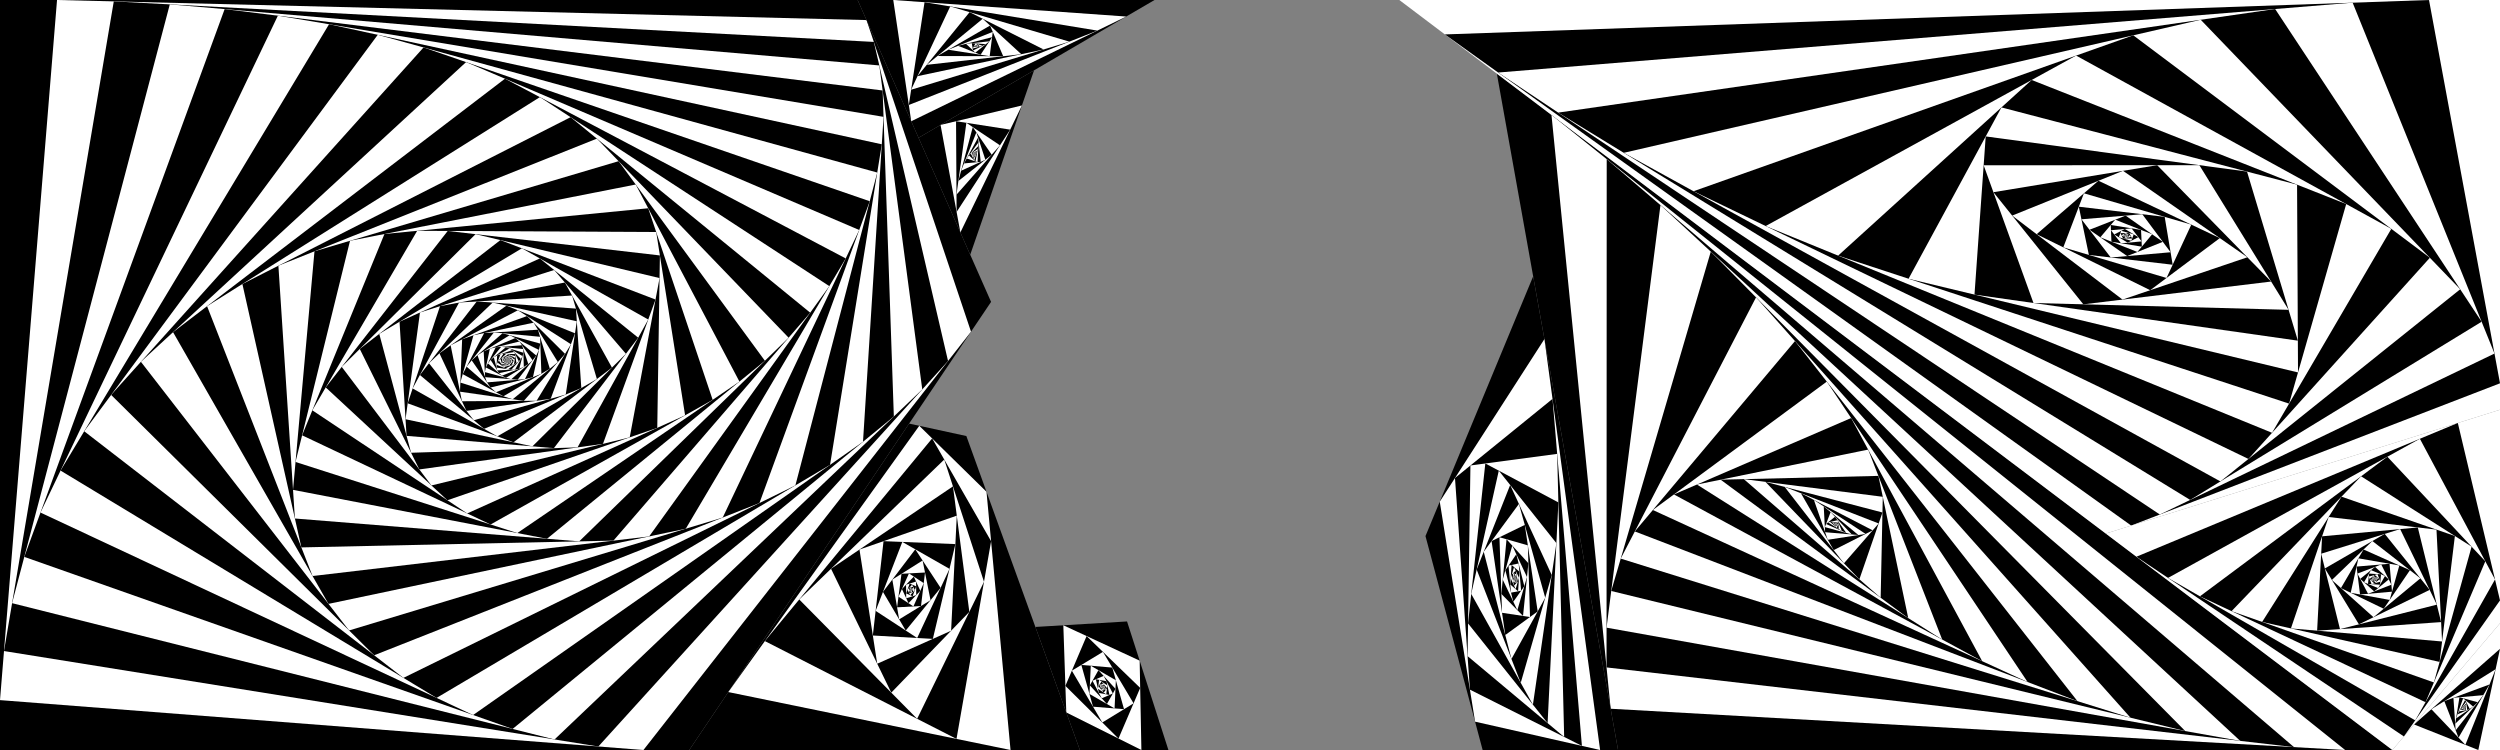 <?xml version="1.0" standalone="no"?>
<!DOCTYPE svg PUBLIC "-//W3C//DTD SVG 1.1//EN" "http://www.w3.org/Graphics/SVG/1.1/DTD/svg11.dtd">
<svg viewBox="0, 0, 1000, 300" xmlns="http://www.w3.org/2000/svg" version="1.1">
  <rect x="0" y="0" width="1000" height="300" fill="#808080" stroke="none"/>
  <!-- Shape 1 -->
  <polygon fill="#000000" points="598.739,29.467, 956.944,300, 647.222,300" />
  <polygon fill="#FFFFFF" points="620.589,45.969, 938.051,300, 644.265,283.497" />
  <polygon fill="#000000" points="642.685,63.65, 917.604,298.851, 642.617,266.966" />
  <polygon fill="#FFFFFF" points="664.183,82.043, 896.1,296.358, 642.622,251.066" />
  <polygon fill="#000000" points="684.314,100.645, 874.098,292.427, 644.494,236.395" />
  <polygon fill="#FFFFFF" points="702.419,118.941, 852.194,287.081, 648.293,223.445" />
  <polygon fill="#000000" points="717.996,136.428, 830.988,280.463, 653.922,212.576" />
  <polygon fill="#FFFFFF" points="661.136,204.002, 730.719,152.646, 811.05,272.819" />
  <polygon fill="#000000" points="669.57,197.778, 740.455,167.211, 792.881,264.478" />
  <polygon fill="#FFFFFF" points="678.771,193.81, 747.26,179.836, 776.875,255.821" />
  <polygon fill="#000000" points="688.25,191.876, 751.358,190.353, 763.297,247.238" />
  <polygon fill="#FFFFFF" points="697.527,191.652, 753.113,198.715, 752.265,239.1" />
  <polygon fill="#000000" points="706.176,192.751, 752.982,204.999, 743.748,231.717" />
  <polygon fill="#FFFFFF" points="713.861,194.762, 751.465,209.386, 737.579,225.319" />
  <polygon fill="#000000" points="720.359,197.289, 749.066,212.139, 733.48,220.039" />
  <polygon fill="#FFFFFF" points="725.567,199.983, 746.239,213.572, 731.1,215.912" />
  <polygon fill="#000000" points="729.494,202.565, 743.362,214.017, 730.049,212.885" />
  <polygon fill="#FFFFFF" points="732.249,204.839, 740.718,213.792, 729.939,210.836" />
  <polygon fill="#000000" points="730.417,209.593, 734.003,206.694, 738.485,213.179" />
  <polygon fill="#FFFFFF" points="731.191,208.968, 734.97,208.094, 736.744,212.406" />
  <polygon fill="#000000" points="732.039,208.772, 735.368,209.061, 735.498,211.634" />
  <polygon fill="#FFFFFF" points="732.815,208.839, 735.399,209.661, 734.692,210.967" />
  <polygon fill="#000000" points="733.439,209.038, 735.228,209.976, 734.238,210.453" />
  <polygon fill="#FFFFFF" points="733.887,209.273, 734.98,210.096, 734.038,210.099" />
  <polygon fill="#000000" points="734.17,209.486, 734.737,210.096, 733.999,209.885" />
  <polygon fill="#FFFFFF" points="734.045,209.778, 734.321,209.649, 734.539,210.04" />
  <polygon fill="#000000" points="734.121,209.743, 734.381,209.757, 734.403,209.968" />
  <polygon fill="#FFFFFF" points="734.195,209.747, 734.388,209.817, 734.323,209.904" />
  <polygon fill="#000000" points="734.252,209.767, 734.369,209.842, 734.285,209.858" />
  <polygon fill="#FFFFFF" points="734.287,209.79, 734.343,209.847, 734.275,209.83" />
  <polygon fill="#000000" points="734.279,209.818, 734.304,209.808, 734.322,209.842" />
  <polygon fill="#FFFFFF" points="734.287,209.814, 734.31,209.818, 734.308,209.834" />
  <polygon fill="#000000" points="734.295,209.816, 734.31,209.824, 734.301,209.828" />
  <polygon fill="#FFFFFF" points="734.3,209.818, 734.307,209.825, 734.299,209.824" />
  <polygon fill="#000000" points="734.299,209.822, 734.302,209.821, 734.304,209.825" />
  <polygon fill="#FFFFFF" points="734.3,209.821, 734.303,209.822, 734.302,209.824" />
  <polygon fill="#000000" points="734.302,209.823, 734.303,209.823, 734.301,209.822" />
  <polygon fill="#FFFFFF" points="734.302,209.823, 734.301,209.822, 734.302,209.822" />
  <polygon fill="#000000" points="734.302,209.822, 734.302,209.822, 734.302,209.822" />
  <polygon fill="#FFFFFF" points="734.302,209.822, 734.302,209.822, 734.302,209.822" />
  <polygon fill="#000000" points="734.302,209.822, 734.302,209.822, 734.302,209.822" />
  <polygon fill="#FFFFFF" points="734.302,209.822, 734.302,209.822, 734.302,209.822" />
  <polygon fill="#000000" points="734.302,209.822, 734.302,209.822, 734.302,209.822" />
  <polygon fill="#FFFFFF" points="734.302,209.822, 734.302,209.822, 734.302,209.822" />
  <polygon fill="#000000" points="734.302,209.822, 734.302,209.822, 734.302,209.822" />
  <!-- Shape 2 -->
  <polygon fill="#000000" points="570.192,214.436, 613.266,110.528, 647.222,300, 593.056,300" />
  <polygon fill="#FFFFFF" points="575.899,200.668, 617.765,135.633, 640.045,300, 590.026,288.663" />
  <polygon fill="#000000" points="581.991,191.206, 621.007,159.549, 632.767,298.35, 587.971,275.86" />
  <polygon fill="#FFFFFF" points="588.175,186.188, 622.871,181.549, 625.667,294.786, 587.023,262.442" />
  <polygon fill="#000000" points="594.125,185.392, 623.351,200.969, 619.04,289.239, 587.22,249.364" />
  <polygon fill="#FFFFFF" points="599.517,188.266, 622.555,217.255, 613.169,281.882, 588.494,237.562" />
  <polygon fill="#000000" points="590.671,227.826, 604.067,193.991, 620.701,230.019, 608.296,273.129" />
  <polygon fill="#FFFFFF" points="593.491,220.704, 607.569,201.575, 618.09,239.093, 604.586,263.592" />
  <polygon fill="#000000" points="596.638,216.428, 609.92,209.96, 615.072,244.569, 602.106,254.007" />
  <polygon fill="#FFFFFF" points="599.779,214.899, 611.139,218.145, 612.005,246.801, 600.813,245.119" />
  <polygon fill="#000000" points="602.613,215.709, 611.355,225.295, 609.213,246.381, 600.555,237.579" />
  <polygon fill="#FFFFFF" points="604.908,218.225, 610.793,230.83, 606.94,244.071, 601.095,231.838" />
  <polygon fill="#000000" points="602.146,228.088, 606.529,221.698, 609.731,234.478, 605.33,240.701" />
  <polygon fill="#FFFFFF" points="603.41,226.244, 607.453,225.385, 608.461,236.273, 604.411,237.062" />
  <polygon fill="#000000" points="604.629,225.985, 607.757,228.668, 607.24,236.511, 604.109,233.8" />
  <polygon fill="#FFFFFF" points="605.613,226.829, 607.595,231.134, 606.256,235.659, 604.273,231.343" />
  <polygon fill="#000000" points="604.712,229.864, 606.262,228.239, 607.156,232.616, 605.606,234.245" />
  <polygon fill="#FFFFFF" points="605.24,229.311, 606.566,229.729, 606.628,233.171, 605.302,232.753" />
  <polygon fill="#000000" points="605.709,229.459, 606.588,230.946, 606.159,233.023, 605.28,231.536" />
  <polygon fill="#FFFFFF" points="605.437,230.775, 606.031,230.004, 606.431,231.707, 605.837,232.478" />
  <polygon fill="#000000" points="605.662,230.482, 606.183,230.65, 606.206,232, 605.685,231.832" />
  <polygon fill="#FFFFFF" points="605.867,230.548, 606.192,231.18, 606.001,231.934, 605.676,231.302" />
  <polygon fill="#000000" points="605.753,230.996, 605.998,230.804, 606.115,231.486, 605.869,231.678" />
  <polygon fill="#FFFFFF" points="605.856,230.916, 606.047,231.09, 606.012,231.566, 605.821,231.393" />
  <polygon fill="#000000" points="605.836,231.187, 605.938,230.991, 606.032,231.295, 605.93,231.491" />
  <polygon fill="#FFFFFF" points="605.882,231.1, 605.98,231.126, 605.986,231.382, 605.888,231.356" />
  <polygon fill="#000000" points="605.885,231.239, 605.927,231.112, 605.983,231.243, 605.941,231.37" />
  <polygon fill="#FFFFFF" points="605.905,231.179, 605.953,231.174, 605.963,231.303, 605.915,231.308" />
  <polygon fill="#000000" points="605.928,231.177, 605.958,231.236, 605.94,231.306, 605.91,231.246" />
  <polygon fill="#FFFFFF" points="605.919,231.211, 605.943,231.206, 605.949,231.271, 605.925,231.276" />
  <polygon fill="#000000" points="605.931,231.209, 605.946,231.239, 605.937,231.273, 605.922,231.243" />
  <polygon fill="#FFFFFF" points="605.927,231.225, 605.939,231.225, 605.941,231.257, 605.929,231.258" />
  <polygon fill="#000000" points="605.928,231.24, 605.933,231.225, 605.94,231.242, 605.935,231.257" />
  <polygon fill="#FFFFFF" points="605.931,231.232, 605.937,231.234, 605.937,231.25, 605.931,231.248" />
  <polygon fill="#000000" points="605.931,231.239, 605.934,231.233, 605.937,231.243, 605.934,231.249" />
  <polygon fill="#FFFFFF" points="605.933,231.236, 605.936,231.239, 605.935,231.247, 605.932,231.243" />
  <polygon fill="#000000" points="605.932,231.239, 605.935,231.238, 605.935,231.243, 605.933,231.245" />
  <polygon fill="#FFFFFF" points="605.933,231.241, 605.934,231.238, 605.935,231.241, 605.934,231.244" />
  <polygon fill="#000000" points="605.933,231.239, 605.935,231.24, 605.935,231.243, 605.933,231.242" />
  <polygon fill="#FFFFFF" points="605.934,231.24, 605.933,231.24, 605.935,231.242, 605.934,231.243" />
  <polygon fill="#000000" points="605.934,231.242, 605.934,231.241, 605.934,231.241, 605.934,231.24" />
  <polygon fill="#FFFFFF" points="605.934,231.24, 605.934,231.241, 605.934,231.242, 605.934,231.242" />
  <polygon fill="#000000" points="605.934,231.242, 605.934,231.241, 605.934,231.241, 605.934,231.241" />
  <polygon fill="#FFFFFF" points="605.934,231.241, 605.934,231.241, 605.934,231.241, 605.934,231.241" />
  <polygon fill="#000000" points="605.934,231.241, 605.934,231.241, 605.934,231.241, 605.934,231.241" />
  <polygon fill="#FFFFFF" points="605.934,231.241, 605.934,231.241, 605.934,231.241, 605.934,231.241" />
  <polygon fill="#000000" points="605.934,231.241, 605.934,231.241, 605.934,231.241, 605.934,231.241" />
  <polygon fill="#FFFFFF" points="605.934,231.241, 605.934,231.241, 605.934,231.241, 605.934,231.241" />
  <polygon fill="#000000" points="605.934,231.241, 605.934,231.241, 605.934,231.241, 605.934,231.241" />
  <!-- Shape 3 -->
  <!-- Shape 4 -->
  <polygon fill="#000000" points="0,0, 343.056,0, 396.429,120.753, 275.711,300, 0,300" />
  <polygon fill="#FFFFFF" points="22.813,0, 346.605,8.03, 388.402,132.673, 257.376,300, 0,280.05" />
  <polygon fill="#000000" points="45.511,0.563, 349.535,16.767, 379.217,144.402, 239.334,298.602, 1.599,260.418" />
  <polygon fill="#FFFFFF" points="67.918,1.757, 351.722,26.174, 368.907,155.767, 221.813,295.787, 4.835,241.267" />
  <polygon fill="#000000" points="89.856,3.645, 353.051,36.192, 357.537,166.591, 205.041,291.573, 9.712,222.753" />
  <polygon fill="#FFFFFF" points="111.148,6.278, 353.414,46.741, 345.2,176.702, 189.239,286.005, 16.195,205.027" />
  <polygon fill="#000000" points="131.62,9.697, 352.72,57.723, 332.021,185.938, 174.617,279.163, 24.219,188.233" />
  <polygon fill="#FFFFFF" points="151.099,13.928, 350.896,69.018, 318.154,194.151, 161.367,271.152, 33.681,172.504" />
  <polygon fill="#000000" points="169.42,18.98, 347.894,80.493, 303.777,201.212, 149.658,262.106, 44.448,157.962" />
  <polygon fill="#FFFFFF" points="186.429,24.842, 343.689,91.998, 289.089,207.015, 139.631,252.181, 56.358,144.717" />
  <polygon fill="#000000" points="69.222,132.862, 201.982,31.484, 338.289,103.373, 274.308,211.482, 131.396,241.553" />
  <polygon fill="#FFFFFF" points="82.83,122.47, 215.953,38.852, 331.731,114.454, 259.659,214.564, 125.023,230.412" />
  <polygon fill="#000000" points="96.954,113.599, 228.237,46.874, 324.084,125.076, 245.374,216.246, 120.546,218.959" />
  <polygon fill="#FFFFFF" points="111.356,106.279, 238.752,55.452, 315.45,135.077, 231.681,216.543, 117.958,207.401" />
  <polygon fill="#000000" points="125.79,100.52, 247.442,64.474, 305.959,144.307, 218.796,215.508, 117.21,195.944" />
  <polygon fill="#FFFFFF" points="140.011,96.306, 254.282,73.806, 295.77,152.631, 206.92,213.221, 118.213,184.789" />
  <polygon fill="#000000" points="153.781,93.595, 259.281,83.305, 285.063,159.932, 196.231,209.795, 120.84,174.127" />
  <polygon fill="#FFFFFF" points="166.873,92.318, 262.481,92.814, 274.039,166.12, 186.875,205.368, 124.928,164.133" />
  <polygon fill="#000000" points="179.082,92.381, 263.957,102.175, 262.908,171.132, 178.964,200.102, 130.284,154.962" />
  <polygon fill="#FFFFFF" points="190.226,93.667, 263.819,111.229, 251.886,174.936, 172.573,194.176, 136.691,146.745" />
  <polygon fill="#000000" points="143.913,139.585, 200.154,96.036, 262.21,119.823, 241.187,177.531, 167.732,187.777" />
  <polygon fill="#FFFFFF" points="151.703,133.554, 208.749,99.331, 259.298,127.816, 231.014,178.95, 164.433,181.103" />
  <polygon fill="#000000" points="159.809,128.691, 215.932,103.379, 255.279,135.082, 221.553,179.256, 162.624,174.346" />
  <polygon fill="#FFFFFF" points="167.986,125.003, 221.665,107.998, 250.365,141.518, 212.967,178.541, 162.214,167.694" />
  <polygon fill="#000000" points="176,122.464, 225.95,113.002, 244.781,147.046, 205.389,176.921, 163.076,161.32" />
  <polygon fill="#FFFFFF" points="183.637,121.017, 228.829,118.208, 238.758,151.614, 198.92,174.536, 165.052,155.379" />
  <polygon fill="#000000" points="190.71,120.577, 230.383,123.436, 232.523,155.201, 193.619,171.538, 167.961,150.001" />
  <polygon fill="#FFFFFF" points="197.062,121.035, 230.726,128.521, 226.295,157.816, 189.511,168.09, 171.603,145.291" />
  <polygon fill="#000000" points="175.77,141.32, 202.572,122.261, 230,133.317, 220.273,159.498, 186.58,164.358" />
  <polygon fill="#FFFFFF" points="180.254,138.131, 207.161,124.11, 228.373,137.697, 214.636,160.311, 184.771,160.503" />
  <polygon fill="#000000" points="184.853,135.735, 210.786,126.432, 226.025,141.562, 209.533,160.344, 183.999,156.68" />
  <polygon fill="#FFFFFF" points="189.378,134.112, 213.445,129.072, 223.147,144.839, 205.077,159.705, 184.148,153.025" />
  <polygon fill="#000000" points="193.664,133.214, 215.173,131.88, 219.929,147.487, 201.35,158.515, 185.08,149.657" />
  <polygon fill="#FFFFFF" points="197.573,132.972, 216.037,134.716, 216.553,149.491, 198.393,156.905, 186.64,146.669" />
  <polygon fill="#000000" points="188.665,144.131, 200.994,133.295, 216.133,137.454, 213.188,150.865, 196.215,155.009" />
  <polygon fill="#FFFFFF" points="190.994,142.084, 203.854,134.081, 215.577,139.987, 209.982,151.647, 194.789,152.954" />
  <polygon fill="#000000" points="193.47,140.543, 206.111,135.218, 214.5,142.232, 207.057,151.899, 194.059,150.861" />
  <polygon fill="#FFFFFF" points="195.949,139.499, 207.756,136.593, 213.04,144.127, 204.508,151.695, 193.943,148.838" />
  <polygon fill="#000000" points="198.307,138.919, 208.811,138.098, 211.336,145.639, 202.398,151.125, 194.344,146.973" />
  <polygon fill="#FFFFFF" points="200.442,138.752, 209.324,139.631, 209.519,146.754, 200.761,150.281, 195.149,145.336" />
  <polygon fill="#000000" points="196.244,143.973, 202.28,138.934, 209.365,141.105, 207.707,147.484, 199.6,149.258" />
  <polygon fill="#FFFFFF" points="197.515,142.913, 203.771,139.391, 209.016,142.447, 206.001,147.857, 198.894,148.145" />
  <polygon fill="#000000" points="198.854,142.158, 204.894,140.045, 208.37,143.606, 204.479,147.919, 198.598,147.025" />
  <polygon fill="#FFFFFF" points="200.169,141.698, 205.651,140.82, 207.523,144.545, 203.199,147.724, 198.654,145.966" />
  <polygon fill="#000000" points="201.382,141.504, 206.065,141.644, 206.566,145.248, 202.193,147.335, 198.989,145.021" />
  <polygon fill="#FFFFFF" points="202.435,141.536, 206.178,142.455, 205.583,145.718, 201.473,146.815, 199.528,144.23" />
  <polygon fill="#000000" points="200.192,143.614, 203.291,141.746, 206.042,143.2, 204.644,145.968, 201.028,146.224" />
  <polygon fill="#FFFFFF" points="200.911,143.181, 203.929,142.083, 205.717,143.843, 203.804,146.028, 200.834,145.618" />
  <polygon fill="#000000" points="201.623,142.922, 204.351,142.498, 205.266,144.358, 203.104,145.931, 200.852,145.044" />
  <polygon fill="#FFFFFF" points="202.275,142.821, 204.57,142.943, 204.749,144.734, 202.565,145.719, 201.037,144.536" />
  <polygon fill="#000000" points="201.337,144.119, 202.833,142.85, 204.613,143.378, 204.219,144.973, 202.194,145.432" />
  <polygon fill="#FFFFFF" points="201.706,143.807, 203.272,142.98, 204.516,143.771, 203.72,145.086, 201.983,145.108" />
  <polygon fill="#000000" points="202.098,143.6, 203.583,143.178, 204.317,144.1, 203.285,145.092, 201.914,144.783" />
  <polygon fill="#FFFFFF" points="202.474,143.493, 203.769,143.412, 204.055,144.352, 202.937,145.013, 201.96,144.483" />
  <polygon fill="#000000" points="202.808,143.472, 203.843,143.654, 203.767,144.522, 202.686,144.877, 202.093,144.228" />
  <polygon fill="#FFFFFF" points="202.279,144.031, 203.078,143.52, 203.823,143.88, 203.485,144.615, 202.531,144.708" />
  <polygon fill="#000000" points="202.49,143.896, 203.275,143.615, 203.734,144.075, 203.233,144.639, 202.464,144.529" />
  <polygon fill="#FFFFFF" points="202.701,143.82, 203.398,143.738, 203.599,144.226, 203.027,144.61, 202.471,144.359" />
  <polygon fill="#000000" points="202.89,143.798, 203.453,143.871, 203.444,144.33, 202.876,144.541, 202.534,144.213" />
  <polygon fill="#FFFFFF" points="202.632,144.098, 203.045,143.818, 203.45,143.997, 203.288,144.388, 202.782,144.451" />
  <polygon fill="#000000" points="202.747,144.02, 203.158,143.868, 203.405,144.106, 203.146,144.406, 202.74,144.353" />
  <polygon fill="#FFFFFF" points="202.863,143.977, 203.228,143.935, 203.332,144.191, 203.032,144.391, 202.742,144.259" />
  <polygon fill="#000000" points="202.967,143.965, 203.257,144.008, 203.246,144.248, 202.949,144.353, 202.777,144.178" />
  <polygon fill="#FFFFFF" points="202.832,144.116, 203.051,143.978, 203.254,144.078, 203.16,144.278, 202.899,144.302" />
  <polygon fill="#000000" points="202.896,144.076, 203.111,144.007, 203.226,144.137, 203.083,144.285, 202.879,144.248" />
  <polygon fill="#FFFFFF" points="202.96,144.055, 203.145,144.046, 203.184,144.181, 203.023,144.274, 202.884,144.197" />
  <polygon fill="#000000" points="203.016,144.052, 203.157,144.086, 203.136,144.209, 202.981,144.251, 202.907,144.154" />
  <polygon fill="#FFFFFF" points="202.94,144.123, 203.059,144.063, 203.15,144.124, 203.089,144.222, 202.959,144.222" />
  <polygon fill="#000000" points="202.977,144.105, 203.087,144.081, 203.131,144.154, 203.049,144.222, 202.953,144.191" />
  <polygon fill="#FFFFFF" points="203.011,144.097, 203.101,144.104, 203.106,144.175, 203.019,144.212, 202.96,144.164" />
  <polygon fill="#000000" points="202.976,144.143, 203.039,144.1, 203.102,144.126, 203.078,144.187, 203,144.197" />
  <polygon fill="#FFFFFF" points="202.996,144.129, 203.059,144.108, 203.095,144.146, 203.053,144.19, 202.993,144.18" />
  <polygon fill="#000000" points="203.017,144.122, 203.071,144.12, 203.081,144.16, 203.034,144.187, 202.994,144.164" />
  <polygon fill="#FFFFFF" points="203.001,144.15, 203.034,144.122, 203.074,144.133, 203.066,144.169, 203.021,144.179" />
  <polygon fill="#000000" points="203.012,144.141, 203.047,144.125, 203.071,144.145, 203.051,144.172, 203.014,144.17" />
  <polygon fill="#FFFFFF" points="203.024,144.136, 203.055,144.132, 203.065,144.154, 203.039,144.171, 203.014,144.16" />
  <polygon fill="#000000" points="203.034,144.134, 203.058,144.139, 203.056,144.16, 203.03,144.168, 203.017,144.152" />
  <polygon fill="#FFFFFF" points="203.023,144.146, 203.043,144.136, 203.058,144.146, 203.047,144.162, 203.026,144.162" />
  <polygon fill="#000000" points="203.03,144.143, 203.048,144.14, 203.054,144.152, 203.04,144.162, 203.025,144.157" />
  <polygon fill="#FFFFFF" points="203.036,144.142, 203.05,144.144, 203.049,144.155, 203.035,144.16, 203.027,144.152" />
  <polygon fill="#000000" points="203.03,144.148, 203.041,144.142, 203.05,144.148, 203.044,144.157, 203.032,144.157" />
  <polygon fill="#FFFFFF" points="203.034,144.146, 203.044,144.144, 203.048,144.151, 203.04,144.157, 203.031,144.154" />
  <polygon fill="#000000" points="203.037,144.145, 203.045,144.147, 203.045,144.153, 203.037,144.156, 203.032,144.151" />
  <polygon fill="#FFFFFF" points="203.034,144.149, 203.04,144.146, 203.045,144.149, 203.042,144.154, 203.035,144.154" />
  <polygon fill="#000000" points="203.036,144.148, 203.042,144.147, 203.044,144.151, 203.039,144.154, 203.035,144.152" />
  <polygon fill="#FFFFFF" points="203.038,144.148, 203.043,144.149, 203.042,144.152, 203.038,144.154, 203.035,144.151" />
  <polygon fill="#000000" points="203.036,144.15, 203.04,144.148, 203.043,144.15, 203.041,144.153, 203.037,144.153" />
  <polygon fill="#FFFFFF" points="203.038,144.149, 203.041,144.149, 203.042,144.151, 203.039,144.153, 203.037,144.151" />
  <polygon fill="#000000" points="203.037,144.151, 203.039,144.149, 203.041,144.15, 203.041,144.152, 203.038,144.152" />
  <polygon fill="#FFFFFF" points="203.038,144.15, 203.04,144.149, 203.041,144.15, 203.04,144.152, 203.038,144.152" />
  <polygon fill="#000000" points="203.039,144.15, 203.04,144.15, 203.041,144.151, 203.039,144.152, 203.038,144.151" />
  <polygon fill="#FFFFFF" points="203.038,144.15, 203.039,144.15, 203.04,144.15, 203.04,144.151, 203.038,144.151" />
  <polygon fill="#000000" points="203.039,144.15, 203.04,144.15, 203.04,144.151, 203.039,144.151, 203.038,144.151" />
  <polygon fill="#FFFFFF" points="203.039,144.15, 203.04,144.15, 203.04,144.151, 203.039,144.151, 203.038,144.151" />
  <polygon fill="#000000" points="203.039,144.15, 203.039,144.15, 203.04,144.15, 203.04,144.151, 203.039,144.151" />
  <polygon fill="#FFFFFF" points="203.039,144.15, 203.04,144.15, 203.04,144.151, 203.039,144.151, 203.039,144.151" />
  <polygon fill="#000000" points="203.039,144.15, 203.04,144.15, 203.04,144.151, 203.039,144.151, 203.039,144.151" />
  <polygon fill="#FFFFFF" points="203.039,144.151, 203.039,144.151, 203.039,144.15, 203.04,144.151, 203.039,144.15" />
  <polygon fill="#000000" points="203.04,144.15, 203.039,144.151, 203.039,144.15, 203.039,144.151, 203.039,144.151" />
  <polygon fill="#FFFFFF" points="203.039,144.151, 203.039,144.151, 203.039,144.151, 203.039,144.151, 203.039,144.15" />
  <polygon fill="#000000" points="203.039,144.151, 203.039,144.151, 203.039,144.151, 203.039,144.151, 203.039,144.151" />
  <polygon fill="#FFFFFF" points="203.039,144.151, 203.039,144.151, 203.039,144.151, 203.039,144.151, 203.039,144.151" />
  <polygon fill="#000000" points="203.039,144.151, 203.039,144.151, 203.039,144.151, 203.039,144.151, 203.039,144.151" />
  <polygon fill="#FFFFFF" points="203.039,144.151, 203.039,144.151, 203.039,144.151, 203.039,144.151, 203.039,144.151" />
  <polygon fill="#000000" points="203.039,144.151, 203.039,144.151, 203.039,144.151, 203.039,144.151, 203.039,144.151" />
  <polygon fill="#FFFFFF" points="203.039,144.151, 203.039,144.151, 203.039,144.151, 203.039,144.151, 203.039,144.151" />
  <polygon fill="#000000" points="203.039,144.151, 203.039,144.151, 203.039,144.151, 203.039,144.151, 203.039,144.151" />
  <!-- Shape 5 -->
  <polygon fill="#000000" points="343.056,0, 461.806,0, 367.416,55.113" />
  <polygon fill="#FFFFFF" points="357.306,0, 450.479,6.614, 364.493,48.5" />
  <polygon fill="#000000" points="369.814,0.888, 438.935,12.237, 363.528,41.989" />
  <polygon fill="#FFFFFF" points="380.079,2.573, 427.737,16.655, 364.461,35.885" />
  <polygon fill="#000000" points="387.835,4.865, 417.439,19.785, 367.003,30.464" />
  <polygon fill="#FFFFFF" points="393.075,7.506, 408.512,21.675, 370.69,25.933" />
  <polygon fill="#000000" points="396.027,10.216, 401.279,22.489, 374.971,22.409" />
  <polygon fill="#FFFFFF" points="397.106,12.738, 395.872,22.473, 379.298,19.903" />
  <polygon fill="#000000" points="383.212,18.328, 396.835,14.877, 392.23,21.908" />
  <polygon fill="#FFFFFF" points="386.4,17.521, 395.758,16.522, 390.12,21.07" />
  <polygon fill="#000000" points="388.723,17.273, 394.358,17.651, 389.196,20.189" />
  <polygon fill="#FFFFFF" points="390.202,17.372, 393.003,18.317, 389.072,19.424" />
  <polygon fill="#000000" points="390.977,17.634, 391.915,18.624, 389.385,18.856" />
  <polygon fill="#FFFFFF" points="391.25,17.922, 391.179,18.691, 389.848,18.5" />
  <polygon fill="#000000" points="390.276,18.324, 391.228,18.157, 390.773,18.633" />
  <polygon fill="#FFFFFF" points="390.58,18.27, 391.083,18.309, 390.614,18.534" />
  <polygon fill="#000000" points="390.748,18.283, 390.926,18.384, 390.603,18.446" />
  <polygon fill="#FFFFFF" points="390.81,18.318, 390.814,18.406, 390.653,18.389" />
  <polygon fill="#000000" points="390.71,18.364, 390.811,18.35, 390.756,18.4" />
  <polygon fill="#FFFFFF" points="390.748,18.358, 390.79,18.369, 390.739,18.386" />
  <polygon fill="#000000" points="390.765,18.363, 390.77,18.375, 390.742,18.375" />
  <polygon fill="#FFFFFF" points="390.751,18.37, 390.767,18.368, 390.759,18.375" />
  <polygon fill="#000000" points="390.758,18.369, 390.764,18.371, 390.756,18.373" />
  <polygon fill="#FFFFFF" points="390.76,18.37, 390.76,18.372, 390.757,18.371" />
  <polygon fill="#000000" points="390.758,18.371, 390.76,18.371, 390.759,18.372" />
  <polygon fill="#FFFFFF" points="390.759,18.371, 390.76,18.371, 390.758,18.371" />
  <polygon fill="#000000" points="390.759,18.371, 390.759,18.371, 390.759,18.371" />
  <polygon fill="#FFFFFF" points="390.759,18.371, 390.759,18.371, 390.759,18.371" />
  <polygon fill="#000000" points="390.759,18.371, 390.759,18.371, 390.759,18.371" />
  <polygon fill="#FFFFFF" points="390.759,18.371, 390.759,18.371, 390.759,18.371" />
  <polygon fill="#000000" points="390.759,18.371, 390.759,18.371, 390.759,18.371" />
  <polygon fill="#FFFFFF" points="390.759,18.371, 390.759,18.371, 390.759,18.371" />
  <polygon fill="#000000" points="390.759,18.371, 390.759,18.371, 390.759,18.371" />
  <polygon fill="#FFFFFF" points="390.759,18.371, 390.759,18.371, 390.759,18.371" />
  <polygon fill="#000000" points="390.759,18.371, 390.759,18.371, 390.759,18.371" />
  <!-- Shape 6 -->
  <!-- Shape 7 -->
  <polygon fill="#000000" points="367.416,55.113, 413.629,28.13, 388.091,101.888" />
  <polygon fill="#FFFFFF" points="376.22,49.973, 408.764,42.181, 384.152,92.977" />
  <polygon fill="#000000" points="382.419,48.489, 404.075,51.858, 382.641,84.785" />
  <polygon fill="#FFFFFF" points="386.545,49.13, 399.992,58.13, 382.599,77.87" />
  <polygon fill="#000000" points="389.106,50.845, 396.679,61.891, 383.351,72.395" />
  <polygon fill="#FFFFFF" points="390.549,52.949, 394.14,63.892, 384.447,68.29" />
  <polygon fill="#000000" points="391.233,55.034, 392.293,64.73, 385.609,65.368" />
  <polygon fill="#FFFFFF" points="391.435,56.881, 391.02,64.851, 386.681,63.399" />
  <polygon fill="#000000" points="391.356,58.399, 390.193,64.575, 387.586,62.157" />
  <polygon fill="#FFFFFF" points="388.304,61.441, 391.134,59.576, 389.697,64.114" />
  <polygon fill="#000000" points="388.844,61.086, 390.86,60.44, 389.431,63.605" />
  <polygon fill="#FFFFFF" points="389.228,60.963, 390.588,61.043, 389.319,63.125" />
  <polygon fill="#000000" points="389.487,60.978, 390.347,61.44, 389.302,62.713" />
  <polygon fill="#FFFFFF" points="389.651,61.066, 390.148,61.682, 389.337,62.383" />
  <polygon fill="#000000" points="389.745,61.184, 389.993,61.816, 389.397,62.132" />
  <polygon fill="#FFFFFF" points="389.793,61.304, 389.88,61.876, 389.463,61.951" />
  <polygon fill="#000000" points="389.809,61.413, 389.8,61.89, 389.526,61.828" />
  <polygon fill="#FFFFFF" points="389.807,61.504, 389.748,61.878, 389.58,61.749" />
  <polygon fill="#000000" points="389.623,61.702, 389.796,61.575, 389.716,61.854" />
  <polygon fill="#FFFFFF" points="389.656,61.678, 389.781,61.628, 389.698,61.825" />
  <polygon fill="#000000" points="389.68,61.669, 389.765,61.666, 389.69,61.797" />
  <polygon fill="#FFFFFF" points="389.696,61.668, 389.751,61.691, 389.688,61.772" />
  <polygon fill="#000000" points="389.707,61.672, 389.739,61.706, 389.69,61.752" />
  <polygon fill="#FFFFFF" points="389.713,61.679, 389.73,61.715, 389.693,61.737" />
  <polygon fill="#000000" points="389.716,61.686, 389.723,61.719, 389.697,61.726" />
  <polygon fill="#FFFFFF" points="389.717,61.692, 389.718,61.721, 389.7,61.718" />
  <polygon fill="#000000" points="389.717,61.697, 389.714,61.72, 389.704,61.713" />
  <polygon fill="#FFFFFF" points="389.717,61.702, 389.712,61.719, 389.706,61.71" />
  <polygon fill="#000000" points="389.708,61.709, 389.716,61.705, 389.711,61.717" />
  <polygon fill="#FFFFFF" points="389.71,61.708, 389.715,61.707, 389.711,61.716" />
  <polygon fill="#000000" points="389.711,61.708, 389.714,61.709, 389.711,61.714" />
  <polygon fill="#FFFFFF" points="389.711,61.708, 389.714,61.71, 389.711,61.713" />
  <polygon fill="#000000" points="389.712,61.708, 389.713,61.711, 389.711,61.712" />
  <polygon fill="#FFFFFF" points="389.712,61.709, 389.713,61.711, 389.711,61.711" />
  <polygon fill="#000000" points="389.712,61.709, 389.712,61.711, 389.711,61.711" />
  <polygon fill="#FFFFFF" points="389.712,61.709, 389.712,61.711, 389.711,61.711" />
  <polygon fill="#000000" points="389.712,61.71, 389.712,61.711, 389.711,61.71" />
  <polygon fill="#FFFFFF" points="389.712,61.71, 389.712,61.71, 389.712,61.711" />
  <polygon fill="#000000" points="389.712,61.71, 389.712,61.71, 389.712,61.711" />
  <polygon fill="#FFFFFF" points="389.712,61.711, 389.712,61.71, 389.712,61.71" />
  <polygon fill="#000000" points="389.712,61.71, 389.712,61.71, 389.712,61.711" />
  <polygon fill="#FFFFFF" points="389.712,61.711, 389.712,61.71, 389.712,61.71" />
  <polygon fill="#000000" points="389.712,61.71, 389.712,61.71, 389.712,61.71" />
  <polygon fill="#FFFFFF" points="389.712,61.71, 389.712,61.71, 389.712,61.71" />
  <polygon fill="#000000" points="389.712,61.71, 389.712,61.71, 389.712,61.71" />
  <polygon fill="#FFFFFF" points="389.712,61.71, 389.712,61.71, 389.712,61.71" />
  <polygon fill="#000000" points="389.712,61.71, 389.712,61.71, 389.712,61.71" />
  <polygon fill="#FFFFFF" points="389.712,61.71, 389.712,61.71, 389.712,61.71" />
  <polygon fill="#000000" points="389.712,61.71, 389.712,61.71, 389.712,61.71" />
  <polygon fill="#FFFFFF" points="389.712,61.71, 389.712,61.71, 389.712,61.71" />
  <!-- Shape 8 -->
  <!-- Shape 9 -->
  <!-- Shape 10 -->
  <polygon fill="#000000" points="414.148,250.777, 450.817,248.58, 467.361,300, 431.944,300" />
  <polygon fill="#FFFFFF" points="425.332,250.107, 455.863,264.263, 456.559,300, 426.517,284.987" />
  <polygon fill="#000000" points="426.155,274.349, 434.644,254.424, 456.075,275.163, 447.396,295.421" />
  <polygon fill="#FFFFFF" points="428.744,268.272, 441.181,260.75, 453.428,281.342, 440.918,288.994" />
  <polygon fill="#000000" points="432.538,265.977, 444.916,267.03, 449.613,283.676, 437.205,282.674" />
  <polygon fill="#FFFFFF" points="436.313,266.299, 446.349,272.107, 445.828,283.37, 435.781,277.581" />
  <polygon fill="#000000" points="435.943,274.14, 439.374,268.07, 446.19,275.542, 442.764,281.604" />
  <polygon fill="#FFFFFF" points="436.99,272.289, 441.453,270.349, 445.145,277.391, 440.684,279.328" />
  <polygon fill="#000000" points="438.351,271.697, 442.579,272.497, 443.784,277.982, 439.557,277.181" />
  <polygon fill="#FFFFFF" points="439.64,271.941, 442.946,274.17, 442.495,277.738, 439.189,275.508" />
  <polygon fill="#000000" points="439.327,274.42, 440.649,272.621, 442.809,275.258, 441.487,277.058" />
  <polygon fill="#FFFFFF" points="439.73,273.871, 441.308,273.425, 442.406,275.807, 440.828,276.253" />
  <polygon fill="#000000" points="440.211,273.735, 441.642,274.152, 441.924,275.943, 440.493,275.527" />
  <polygon fill="#FFFFFF" points="440.648,273.862, 441.728,274.698, 441.488,275.816, 440.407,274.98" />
  <polygon fill="#000000" points="440.48,274.639, 440.977,274.117, 441.655,275.039, 441.158,275.561" />
  <polygon fill="#FFFFFF" points="440.632,274.48, 441.184,274.398, 441.504,275.198, 440.951,275.28" />
  <polygon fill="#000000" points="440.8,274.455, 441.281,274.642, 441.335,275.223, 440.854,275.036" />
  <polygon fill="#FFFFFF" points="440.947,274.512, 441.298,274.82, 441.188,275.166, 440.838,274.859" />
  <polygon fill="#000000" points="440.871,274.753, 441.054,274.606, 441.264,274.925, 441.081,275.072" />
  <polygon fill="#FFFFFF" points="440.927,274.708, 441.118,274.703, 441.209,274.97, 441.017,274.975" />
  <polygon fill="#000000" points="440.985,274.707, 441.146,274.785, 441.15,274.972, 440.99,274.894" />
  <polygon fill="#FFFFFF" points="440.988,274.837, 441.034,274.731, 441.147,274.842, 441.101,274.948" />
  <polygon fill="#000000" points="441.002,274.804, 441.069,274.764, 441.133,274.874, 441.067,274.914" />
  <polygon fill="#FFFFFF" points="441.023,274.792, 441.088,274.798, 441.113,274.886, 441.047,274.881" />
  <polygon fill="#000000" points="441.043,274.794, 441.096,274.825, 441.093,274.885, 441.04,274.854" />
  <polygon fill="#FFFFFF" points="441.041,274.835, 441.059,274.803, 441.095,274.843, 441.077,274.875" />
  <polygon fill="#000000" points="441.046,274.826, 441.07,274.815, 441.089,274.853, 441.066,274.863" />
  <polygon fill="#FFFFFF" points="441.053,274.823, 441.076,274.827, 441.082,274.856, 441.06,274.852" />
  <polygon fill="#000000" points="441.06,274.824, 441.078,274.836, 441.075,274.855, 441.058,274.843" />
  <polygon fill="#FFFFFF" points="441.059,274.837, 441.066,274.827, 441.077,274.841, 441.07,274.851" />
  <polygon fill="#000000" points="441.061,274.834, 441.069,274.832, 441.075,274.844, 441.066,274.847" />
  <polygon fill="#FFFFFF" points="441.063,274.833, 441.071,274.836, 441.072,274.845, 441.065,274.843" />
  <polygon fill="#000000" points="441.066,274.834, 441.071,274.838, 441.07,274.844, 441.064,274.84" />
  <polygon fill="#FFFFFF" points="441.065,274.838, 441.067,274.835, 441.071,274.84, 441.068,274.843" />
  <polygon fill="#000000" points="441.065,274.837, 441.068,274.837, 441.07,274.841, 441.067,274.842" />
  <polygon fill="#FFFFFF" points="441.066,274.837, 441.069,274.838, 441.069,274.841, 441.067,274.84" />
  <polygon fill="#000000" points="441.067,274.837, 441.069,274.839, 441.068,274.841, 441.067,274.839" />
  <polygon fill="#FFFFFF" points="441.067,274.839, 441.068,274.838, 441.069,274.84, 441.068,274.84" />
  <polygon fill="#000000" points="441.067,274.839, 441.068,274.838, 441.069,274.84, 441.067,274.84" />
  <polygon fill="#FFFFFF" points="441.067,274.839, 441.068,274.839, 441.068,274.84, 441.067,274.839" />
  <polygon fill="#000000" points="441.067,274.839, 441.068,274.839, 441.068,274.839, 441.068,274.84" />
  <polygon fill="#FFFFFF" points="441.067,274.839, 441.068,274.839, 441.068,274.839, 441.068,274.84" />
  <!-- Shape 11 -->
  <!-- Shape 12 -->
  <polygon fill="#000000" points="363.643,169.435, 386.54,174.416, 431.944,300, 275.711,300" />
  <polygon fill="#FFFFFF" points="367.708,170.319, 394.599,196.708, 404.213,300, 291.319,276.825" />
  <polygon fill="#000000" points="372.856,175.371, 396.44,216.483, 382.599,295.563, 305.944,256.434" />
  <polygon fill="#FFFFFF" points="377.7,183.816, 393.597,232.726, 366.854,287.526, 319.687,239.784" />
  <polygon fill="#000000" points="332.413,227.507, 381.187,194.544, 387.731,244.746, 356.508,277.054" />
  <polygon fill="#FFFFFF" points="343.792,219.817, 382.714,206.256, 380.447,252.284, 350.887,265.495" />
  <polygon fill="#000000" points="353.415,216.464, 382.153,217.637, 373.138,255.55, 349.133,254.201" />
  <polygon fill="#FFFFFF" points="360.922,216.77, 379.799,227.54, 366.868,255.198, 350.251,244.344" />
  <polygon fill="#000000" points="366.116,219.733, 376.241,235.15, 362.296,252.211, 353.187,236.757" />
  <polygon fill="#FFFFFF" points="356.925,231.836, 369.043,224.19, 372.209,240.082, 359.662,247.743" />
  <polygon fill="#000000" points="360.597,229.519, 370.002,229.006, 368.407,242.404, 358.833,242.923" />
  <polygon fill="#FFFFFF" points="363.579,229.356, 369.497,233.253, 365.372,242.568, 359.392,238.674" />
  <polygon fill="#000000" points="360.778,235.59, 365.537,230.646, 368.132,236.336, 363.393,241.279" />
  <polygon fill="#FFFFFF" points="362.419,233.885, 366.432,232.609, 366.497,238.041, 362.491,239.317" />
  <polygon fill="#000000" points="363.859,233.427, 366.455,234.558, 365.06,238.499, 362.465,237.368" />
  <polygon fill="#FFFFFF" points="362.985,235.899, 364.827,233.849, 365.935,236.027, 364.092,238.077" />
  <polygon fill="#000000" points="363.697,235.106, 365.256,234.691, 365.222,236.82, 363.664,237.235" />
  <polygon fill="#FFFFFF" points="364.322,234.94, 365.242,235.544, 364.598,236.986, 363.677,236.382" />
  <polygon fill="#000000" points="363.945,235.784, 364.703,235.19, 364.975,236.142, 364.216,236.735" />
  <polygon fill="#FFFFFF" points="364.27,235.529, 364.82,235.598, 364.65,236.396, 364.1,236.328" />
  <polygon fill="#000000" points="364.513,235.56, 364.745,235.951, 364.406,236.366, 364.175,235.974" />
  <polygon fill="#FFFFFF" points="364.329,235.785, 364.619,235.739, 364.59,236.141, 364.301,236.187" />
  <polygon fill="#000000" points="364.466,235.763, 364.605,235.928, 364.454,236.163, 364.314,235.998" />
  <polygon fill="#FFFFFF" points="364.388,235.884, 364.533,235.843, 364.532,236.041, 364.386,236.083" />
  <polygon fill="#000000" points="364.46,235.864, 364.533,235.942, 364.459,236.062, 364.387,235.984" />
  <polygon fill="#FFFFFF" points="364.424,235.922, 364.497,235.904, 364.495,236.003, 364.422,236.022" />
  <polygon fill="#000000" points="364.463,235.913, 364.496,235.956, 364.457,236.013, 364.423,235.97" />
  <polygon fill="#FFFFFF" points="364.445,235.939, 364.481,235.936, 364.475,235.987, 364.439,235.99" />
  <polygon fill="#000000" points="364.442,235.961, 364.465,235.937, 364.478,235.964, 364.455,235.988" />
  <polygon fill="#FFFFFF" points="364.455,235.948, 364.472,235.953, 364.465,235.978, 364.448,235.973" />
  <polygon fill="#000000" points="364.452,235.958, 364.465,235.951, 364.468,235.967, 364.455,235.975" />
  <polygon fill="#FFFFFF" points="364.46,235.954, 364.467,235.961, 364.46,235.972, 364.453,235.965" />
  <polygon fill="#000000" points="364.457,235.958, 364.464,235.958, 364.463,235.968, 364.456,235.968" />
  <polygon fill="#FFFFFF" points="364.457,235.962, 364.461,235.958, 364.463,235.964, 364.458,235.968" />
  <polygon fill="#000000" points="364.46,235.959, 364.462,235.962, 364.46,235.966, 364.457,235.964" />
  <polygon fill="#FFFFFF" points="364.459,235.961, 364.461,235.961, 364.461,235.965, 364.458,235.965" />
  <polygon fill="#000000" points="364.459,235.962, 364.461,235.961, 364.461,235.963, 364.459,235.965" />
  <polygon fill="#FFFFFF" points="364.46,235.961, 364.461,235.963, 364.46,235.964, 364.459,235.963" />
  <polygon fill="#000000" points="364.46,235.962, 364.461,235.962, 364.46,235.964, 364.459,235.963" />
  <!-- Shape 13 -->
  <polygon fill="#FFFFFF" points="1000,249.306, 1000,300, 956.944,300" />
  <polygon fill="#000000" points="1000,259.52, 991.324,300, 965.62,289.785" />
  <polygon fill="#FFFFFF" points="998.252,267.677, 986.145,297.942, 972.548,283.687" />
  <polygon fill="#000000" points="977.727,280.461, 995.812,273.775, 983.405,295.069" />
  <polygon fill="#FFFFFF" points="981.371,279.114, 993.312,278.066, 982.261,292.126" />
  <polygon fill="#000000" points="983.777,278.903, 991.085,280.899, 982.082,289.504" />
  <polygon fill="#FFFFFF" points="985.25,279.305, 989.271,282.633, 982.423,287.368" />
  <polygon fill="#000000" points="986.06,279.976, 987.891,283.587, 982.993,285.743" />
  <polygon fill="#FFFFFF" points="986.429,280.703, 986.904,284.021, 983.611,284.581" />
  <polygon fill="#000000" points="986.525,281.372, 986.241,284.134, 984.179,283.8" />
  <polygon fill="#FFFFFF" points="986.468,281.928, 985.825,284.067, 984.652,283.31" />
  <polygon fill="#000000" points="985.018,283.032, 986.338,282.359, 985.589,283.914" />
  <polygon fill="#FFFFFF" points="985.284,282.896, 986.187,282.673, 985.474,283.737" />
  <polygon fill="#000000" points="985.466,282.851, 986.043,282.887, 985.435,283.567" />
  <polygon fill="#FFFFFF" points="985.582,282.858, 985.921,283.024, 985.441,283.423" />
  <polygon fill="#000000" points="985.65,282.892, 985.824,283.104, 985.47,283.309" />
  <polygon fill="#FFFFFF" points="985.685,282.935, 985.753,283.146, 985.506,283.225" />
  <polygon fill="#000000" points="985.699,282.977, 985.703,283.162, 985.542,283.167" />
  <polygon fill="#FFFFFF" points="985.7,283.014, 985.671,283.163, 985.574,283.128" />
  <polygon fill="#000000" points="985.694,283.044, 985.651,283.156, 985.599,283.105" />
  <polygon fill="#FFFFFF" points="985.618,283.093, 985.685,283.067, 985.641,283.146" />
  <polygon fill="#000000" points="985.632,283.088, 985.676,283.083, 985.636,283.135" />
  <polygon fill="#FFFFFF" points="985.641,283.087, 985.668,283.093, 985.635,283.126" />
  <polygon fill="#000000" points="985.646,283.088, 985.662,283.1, 985.636,283.118" />
  <polygon fill="#FFFFFF" points="985.649,283.09, 985.657,283.103, 985.638,283.112" />
  <polygon fill="#000000" points="985.651,283.093, 985.653,283.105, 985.641,283.107" />
  <polygon fill="#FFFFFF" points="985.651,283.095, 985.65,283.106, 985.643,283.105" />
  <polygon fill="#000000" points="985.651,283.097, 985.649,283.105, 985.644,283.103" />
  <polygon fill="#FFFFFF" points="985.646,283.102, 985.651,283.099, 985.648,283.105" />
  <polygon fill="#000000" points="985.647,283.101, 985.65,283.1, 985.648,283.104" />
  <polygon fill="#FFFFFF" points="985.647,283.101, 985.65,283.101, 985.647,283.104" />
  <polygon fill="#000000" points="985.648,283.101, 985.649,283.102, 985.647,283.103" />
  <polygon fill="#FFFFFF" points="985.648,283.101, 985.649,283.102, 985.647,283.103" />
  <polygon fill="#000000" points="985.648,283.102, 985.649,283.102, 985.648,283.101" />
  <polygon fill="#FFFFFF" points="985.648,283.102, 985.648,283.102, 985.648,283.101" />
  <polygon fill="#000000" points="985.648,283.102, 985.648,283.102, 985.648,283.102" />
  <polygon fill="#FFFFFF" points="985.648,283.102, 985.648,283.102, 985.648,283.102" />
  <polygon fill="#000000" points="985.648,283.102, 985.648,283.102, 985.648,283.102" />
  <polygon fill="#FFFFFF" points="985.648,283.102, 985.648,283.102, 985.648,283.102" />
  <polygon fill="#000000" points="985.648,283.102, 985.648,283.102, 985.648,283.102" />
  <polygon fill="#FFFFFF" points="985.648,283.102, 985.648,283.102, 985.648,283.102" />
  <polygon fill="#000000" points="985.648,283.102, 985.648,283.102, 985.648,283.102" />
  <polygon fill="#FFFFFF" points="985.648,283.102, 985.648,283.102, 985.648,283.102" />
  <polygon fill="#000000" points="985.648,283.102, 985.648,283.102, 985.648,283.102" />
  <polygon fill="#FFFFFF" points="985.648,283.102, 985.648,283.102, 985.648,283.102" />
  <polygon fill="#000000" points="985.648,283.102, 985.648,283.102, 985.648,283.102" />
  <polygon fill="#FFFFFF" points="985.648,283.102, 985.648,283.102, 985.648,283.102" />
  <polygon fill="#000000" points="985.648,283.102, 985.648,283.102, 985.648,283.102" />
  <!-- Shape 14 -->
  <polygon fill="#FFFFFF" points="559.722,0, 1000,0, 1000,163.889, 842.304,213.418" />
  <polygon fill="#000000" points="577.949,13.765, 971.602,0, 1000,153.318, 852.475,210.224" />
  <polygon fill="#FFFFFF" points="599.252,29.011, 941.055,1.068, 997.796,141.421, 863.923,205.808" />
  <polygon fill="#000000" points="623.258,45.046, 910.053,3.603, 992.65,128.691, 876.065,199.968" />
  <polygon fill="#FFFFFF" points="649.499,61.127, 880.284,7.904, 984.076,115.706, 888.167,192.569" />
  <polygon fill="#000000" points="677.399,76.493, 853.305,14.126, 971.943,103.104, 899.379,183.584" />
  <polygon fill="#FFFFFF" points="706.257,90.415, 830.437,22.234, 956.52,91.537, 908.812,173.122" />
  <polygon fill="#000000" points="812.667,31.99, 938.478,81.62, 915.639,161.447, 735.242,102.25" />
  <polygon fill="#FFFFFF" points="800.573,42.965, 918.826,73.868, 919.206,148.978, 763.42,111.496" />
  <polygon fill="#000000" points="794.283,54.567, 898.806,68.636, 919.142,136.262, 789.795,117.842" />
  <polygon fill="#FFFFFF" points="793.465,66.109, 879.741,66.07, 915.433,123.927, 813.388,121.202" />
  <polygon fill="#000000" points="797.36,76.879, 862.874,66.077, 908.455,112.616, 833.338,121.735" />
  <polygon fill="#FFFFFF" points="804.865,86.236, 849.208,68.331, 898.947,102.908, 849.007,119.832" />
  <polygon fill="#000000" points="814.651,93.684, 839.377,72.3, 887.92,95.242, 860.079,116.08" />
  <polygon fill="#FFFFFF" points="833.571,77.321, 876.522,89.855, 866.616,111.187, 825.317,98.943" />
  <polygon fill="#000000" points="831.525,82.681, 865.874,86.748, 869.071,105.899, 835.555,101.978" />
  <polygon fill="#FFFFFF" points="832.577,87.718, 856.909,85.687, 868.237,100.901, 844.303,103.002" />
  <polygon fill="#000000" points="835.791,91.907, 850.24,86.243, 865.132,96.731, 850.863,102.426" />
  <polygon fill="#FFFFFF" points="846.09,87.87, 860.855,93.719, 854.961,100.79, 840.12,94.928" />
  <polygon fill="#000000" points="844.297,89.99, 856.421,91.962, 856.731,98.667, 844.577,96.689" />
  <polygon fill="#FFFFFF" points="844.385,92.089, 852.621,91.344, 856.634,96.566, 848.386,97.308" />
  <polygon fill="#000000" points="845.691,93.793, 849.932,91.587, 855.324,94.861, 851.079,97.066" />
  <polygon fill="#FFFFFF" points="848.492,92.336, 853.493,93.749, 852.52,96.317, 847.521,94.905" />
  <polygon fill="#000000" points="848.149,93.242, 851.729,93.251, 852.863,95.411, 849.284,95.403" />
  <polygon fill="#FFFFFF" points="848.565,94.032, 850.42,93.248, 852.448,94.621, 850.593,95.406" />
  <polygon fill="#000000" points="849.717,93.545, 851.68,94.101, 851.296,95.109, 849.333,94.553" />
  <polygon fill="#FFFFFF" points="849.566,93.94, 850.91,93.883, 851.447,94.713, 850.103,94.771" />
  <polygon fill="#000000" points="849.784,94.277, 850.366,93.906, 851.229,94.377, 850.647,94.748" />
  <polygon fill="#FFFFFF" points="850.122,94.061, 850.868,94.18, 850.891,94.593, 850.145,94.474" />
  <polygon fill="#000000" points="850.132,94.239, 850.547,94.129, 850.881,94.415, 850.466,94.525" />
  <polygon fill="#FFFFFF" points="850.362,94.178, 850.732,94.288, 850.651,94.476, 850.281,94.366" />
  <polygon fill="#000000" points="850.325,94.264, 850.563,94.237, 850.688,94.39, 850.45,94.416" />
  <polygon fill="#FFFFFF" points="850.451,94.25, 850.629,94.318, 850.562,94.404, 850.384,94.336" />
  <polygon fill="#000000" points="850.418,94.291, 850.543,94.285, 850.595,94.362, 850.47,94.369" />
  <polygon fill="#FFFFFF" points="850.481,94.288, 850.569,94.324, 850.532,94.365, 850.444,94.33" />
  <polygon fill="#000000" points="850.462,94.309, 850.524,94.306, 850.551,94.344, 850.489,94.348" />
  <polygon fill="#FFFFFF" points="850.492,94.308, 850.537,94.324, 850.521,94.346, 850.476,94.329" />
  <polygon fill="#000000" points="850.483,94.319, 850.513,94.315, 850.53,94.334, 850.5,94.338" />
  <polygon fill="#FFFFFF" points="850.497,94.317, 850.52,94.324, 850.516,94.336, 850.493,94.33" />
  <polygon fill="#000000" points="850.494,94.324, 850.507,94.32, 850.519,94.329, 850.506,94.333" />
  <polygon fill="#FFFFFF" points="850.5,94.323, 850.512,94.324, 850.513,94.331, 850.501,94.329" />
  <polygon fill="#000000" points="850.501,94.327, 850.505,94.323, 850.512,94.327, 850.508,94.33" />
  <polygon fill="#FFFFFF" points="850.502,94.325, 850.508,94.325, 850.511,94.328, 850.505,94.329" />
  <polygon fill="#000000" points="850.504,94.325, 850.509,94.326, 850.509,94.329, 850.504,94.328" />
  <polygon fill="#FFFFFF" points="850.504,94.327, 850.506,94.325, 850.509,94.327, 850.507,94.328" />
  <polygon fill="#000000" points="850.505,94.326, 850.507,94.326, 850.508,94.327, 850.506,94.328" />
  <polygon fill="#FFFFFF" points="850.506,94.326, 850.507,94.326, 850.507,94.328, 850.506,94.327" />
  <polygon fill="#000000" points="850.506,94.326, 850.507,94.327, 850.507,94.327, 850.506,94.327" />
  <!-- Shape 15 -->
  <polygon fill="#FFFFFF" points="842.304,213.418, 1000,163.889, 1000,249.306, 956.944,300" />
  <polygon fill="#000000" points="854.57,222.682, 983.127,169.189, 1000,240.166, 961.551,294.576" />
  <polygon fill="#FFFFFF" points="867.199,231.169, 967.95,175.503, 998.008,231.787, 966.09,288.153" />
  <polygon fill="#000000" points="954.943,182.69, 994.128,224.521, 970.211,280.876, 879.966,238.526" />
  <polygon fill="#FFFFFF" points="944.435,190.515, 988.636,218.658, 973.563,272.978, 892.614,244.461" />
  <polygon fill="#000000" points="936.6,198.672, 981.953,214.403, 975.842,264.765, 904.853,248.773" />
  <polygon fill="#FFFFFF" points="931.449,206.801, 974.594,211.851, 976.833,256.593, 916.371,251.368" />
  <polygon fill="#000000" points="928.836,214.524, 967.117,210.976, 976.445,248.84, 926.849,252.273" />
  <polygon fill="#FFFFFF" points="928.47,221.483, 960.06,211.63, 974.726,241.859, 935.992,251.64" />
  <polygon fill="#000000" points="929.94,227.376, 953.887,213.555, 971.86,235.952, 943.561,249.729" />
  <polygon fill="#FFFFFF" points="948.943,216.408, 968.15,231.329, 949.403,246.885, 932.752,231.991" />
  <polygon fill="#000000" points="945.422,219.798, 963.972,228.083, 953.481,243.501, 936.374,235.23" />
  <polygon fill="#FFFFFF" points="943.354,223.325, 959.733,226.19, 955.878,239.978, 940.283,237.121" />
  <polygon fill="#000000" points="942.618,226.63, 955.808,225.503, 956.802,236.674, 944.02,237.805" />
  <polygon fill="#FFFFFF" points="942.97,229.431, 952.502,225.786, 956.553,233.874, 947.224,237.522" />
  <polygon fill="#000000" points="944.083,231.548, 950.007,226.74, 955.493,231.757, 949.665,236.567" />
  <polygon fill="#FFFFFF" points="948.392,228.051, 953.997,230.389, 951.255,235.255, 945.605,232.917" />
  <polygon fill="#000000" points="947.601,229.432, 952.406,229.725, 952.033,233.874, 947.209,233.581" />
  <polygon fill="#FFFFFF" points="947.485,230.655, 950.989,229.639, 952.143,232.651, 948.631,233.667" />
  <polygon fill="#000000" points="947.836,231.577, 949.917,229.95, 951.79,231.73, 949.705,233.356" />
  <polygon fill="#FFFFFF" points="949.258,230.466, 951.196,231.166, 950.366,232.841, 948.428,232.141" />
  <polygon fill="#000000" points="948.986,231.015, 950.56,230.936, 950.638,232.291, 949.064,232.37" />
  <polygon fill="#FFFFFF" points="949.012,231.475, 950.026,230.963, 950.612,231.832, 949.598,232.344" />
  <polygon fill="#000000" points="949.671,231.142, 950.407,231.528, 949.953,232.164, 949.217,231.779" />
  <polygon fill="#FFFFFF" points="949.507,231.372, 950.141,231.388, 950.117,231.934, 949.483,231.918" />
  <polygon fill="#000000" points="949.498,231.575, 949.905,231.382, 950.126,231.731, 949.719,231.924" />
  <polygon fill="#FFFFFF" points="949.749,231.456, 950.041,231.597, 949.875,231.85, 949.583,231.709" />
  <polygon fill="#000000" points="949.684,231.556, 949.926,231.542, 949.941,231.75, 949.698,231.765" />
  <polygon fill="#FFFFFF" points="949.689,231.64, 949.828,231.547, 949.935,231.666, 949.796,231.759" />
  <polygon fill="#000000" points="949.77,231.586, 949.89,231.617, 949.854,231.72, 949.734,231.69" />
  <polygon fill="#FFFFFF" points="949.755,231.63, 949.839,231.604, 949.869,231.676, 949.785,231.703" />
  <polygon fill="#000000" points="949.802,231.615, 949.856,231.644, 949.822,231.691, 949.768,231.662" />
  <polygon fill="#FFFFFF" points="949.787,231.636, 949.832,231.631, 949.837,231.67, 949.792,231.675" />
  <polygon fill="#000000" points="949.811,231.634, 949.835,231.652, 949.813,231.673, 949.789,231.654" />
  <polygon fill="#FFFFFF" points="949.801,231.643, 949.824,231.643, 949.823,231.663, 949.801,231.663" />
  <polygon fill="#000000" points="949.801,231.653, 949.813,231.643, 949.823,231.654, 949.812,231.663" />
  <polygon fill="#FFFFFF" points="949.807,231.648, 949.818,231.649, 949.817,231.658, 949.806,231.658" />
  <polygon fill="#000000" points="949.806,231.653, 949.812,231.648, 949.818,231.653, 949.812,231.658" />
  <polygon fill="#FFFFFF" points="949.809,231.651, 949.815,231.651, 949.815,231.656, 949.809,231.656" />
  <polygon fill="#000000" points="949.812,231.651, 949.815,231.653, 949.812,231.656, 949.809,231.653" />
  <polygon fill="#FFFFFF" points="949.81,231.652, 949.813,231.652, 949.814,231.654, 949.811,231.655" />
  <polygon fill="#000000" points="949.812,231.652, 949.813,231.653, 949.812,231.654, 949.811,231.653" />
  <polygon fill="#FFFFFF" points="949.813,231.652, 949.811,231.653, 949.813,231.654, 949.812,231.654" />
  <polygon fill="#000000" points="949.812,231.653, 949.812,231.653, 949.812,231.653, 949.812,231.654" />
  <polygon fill="#FFFFFF" points="949.812,231.653, 949.812,231.653, 949.812,231.653, 949.812,231.653" />
  <polygon fill="#000000" points="949.812,231.653, 949.812,231.653, 949.812,231.653, 949.812,231.653" />
  <polygon fill="#FFFFFF" points="949.812,231.653, 949.812,231.653, 949.812,231.653, 949.812,231.653" />
  <polygon fill="#000000" points="949.812,231.653, 949.812,231.653, 949.812,231.653, 949.812,231.653" />
  <polygon fill="#FFFFFF" points="949.812,231.653, 949.812,231.653, 949.812,231.653, 949.812,231.653" />
  <polygon fill="#000000" points="949.812,231.653, 949.812,231.653, 949.812,231.653, 949.812,231.653" />
  <polygon fill="#FFFFFF" points="949.812,231.653, 949.812,231.653, 949.812,231.653, 949.812,231.653" />
</svg>
